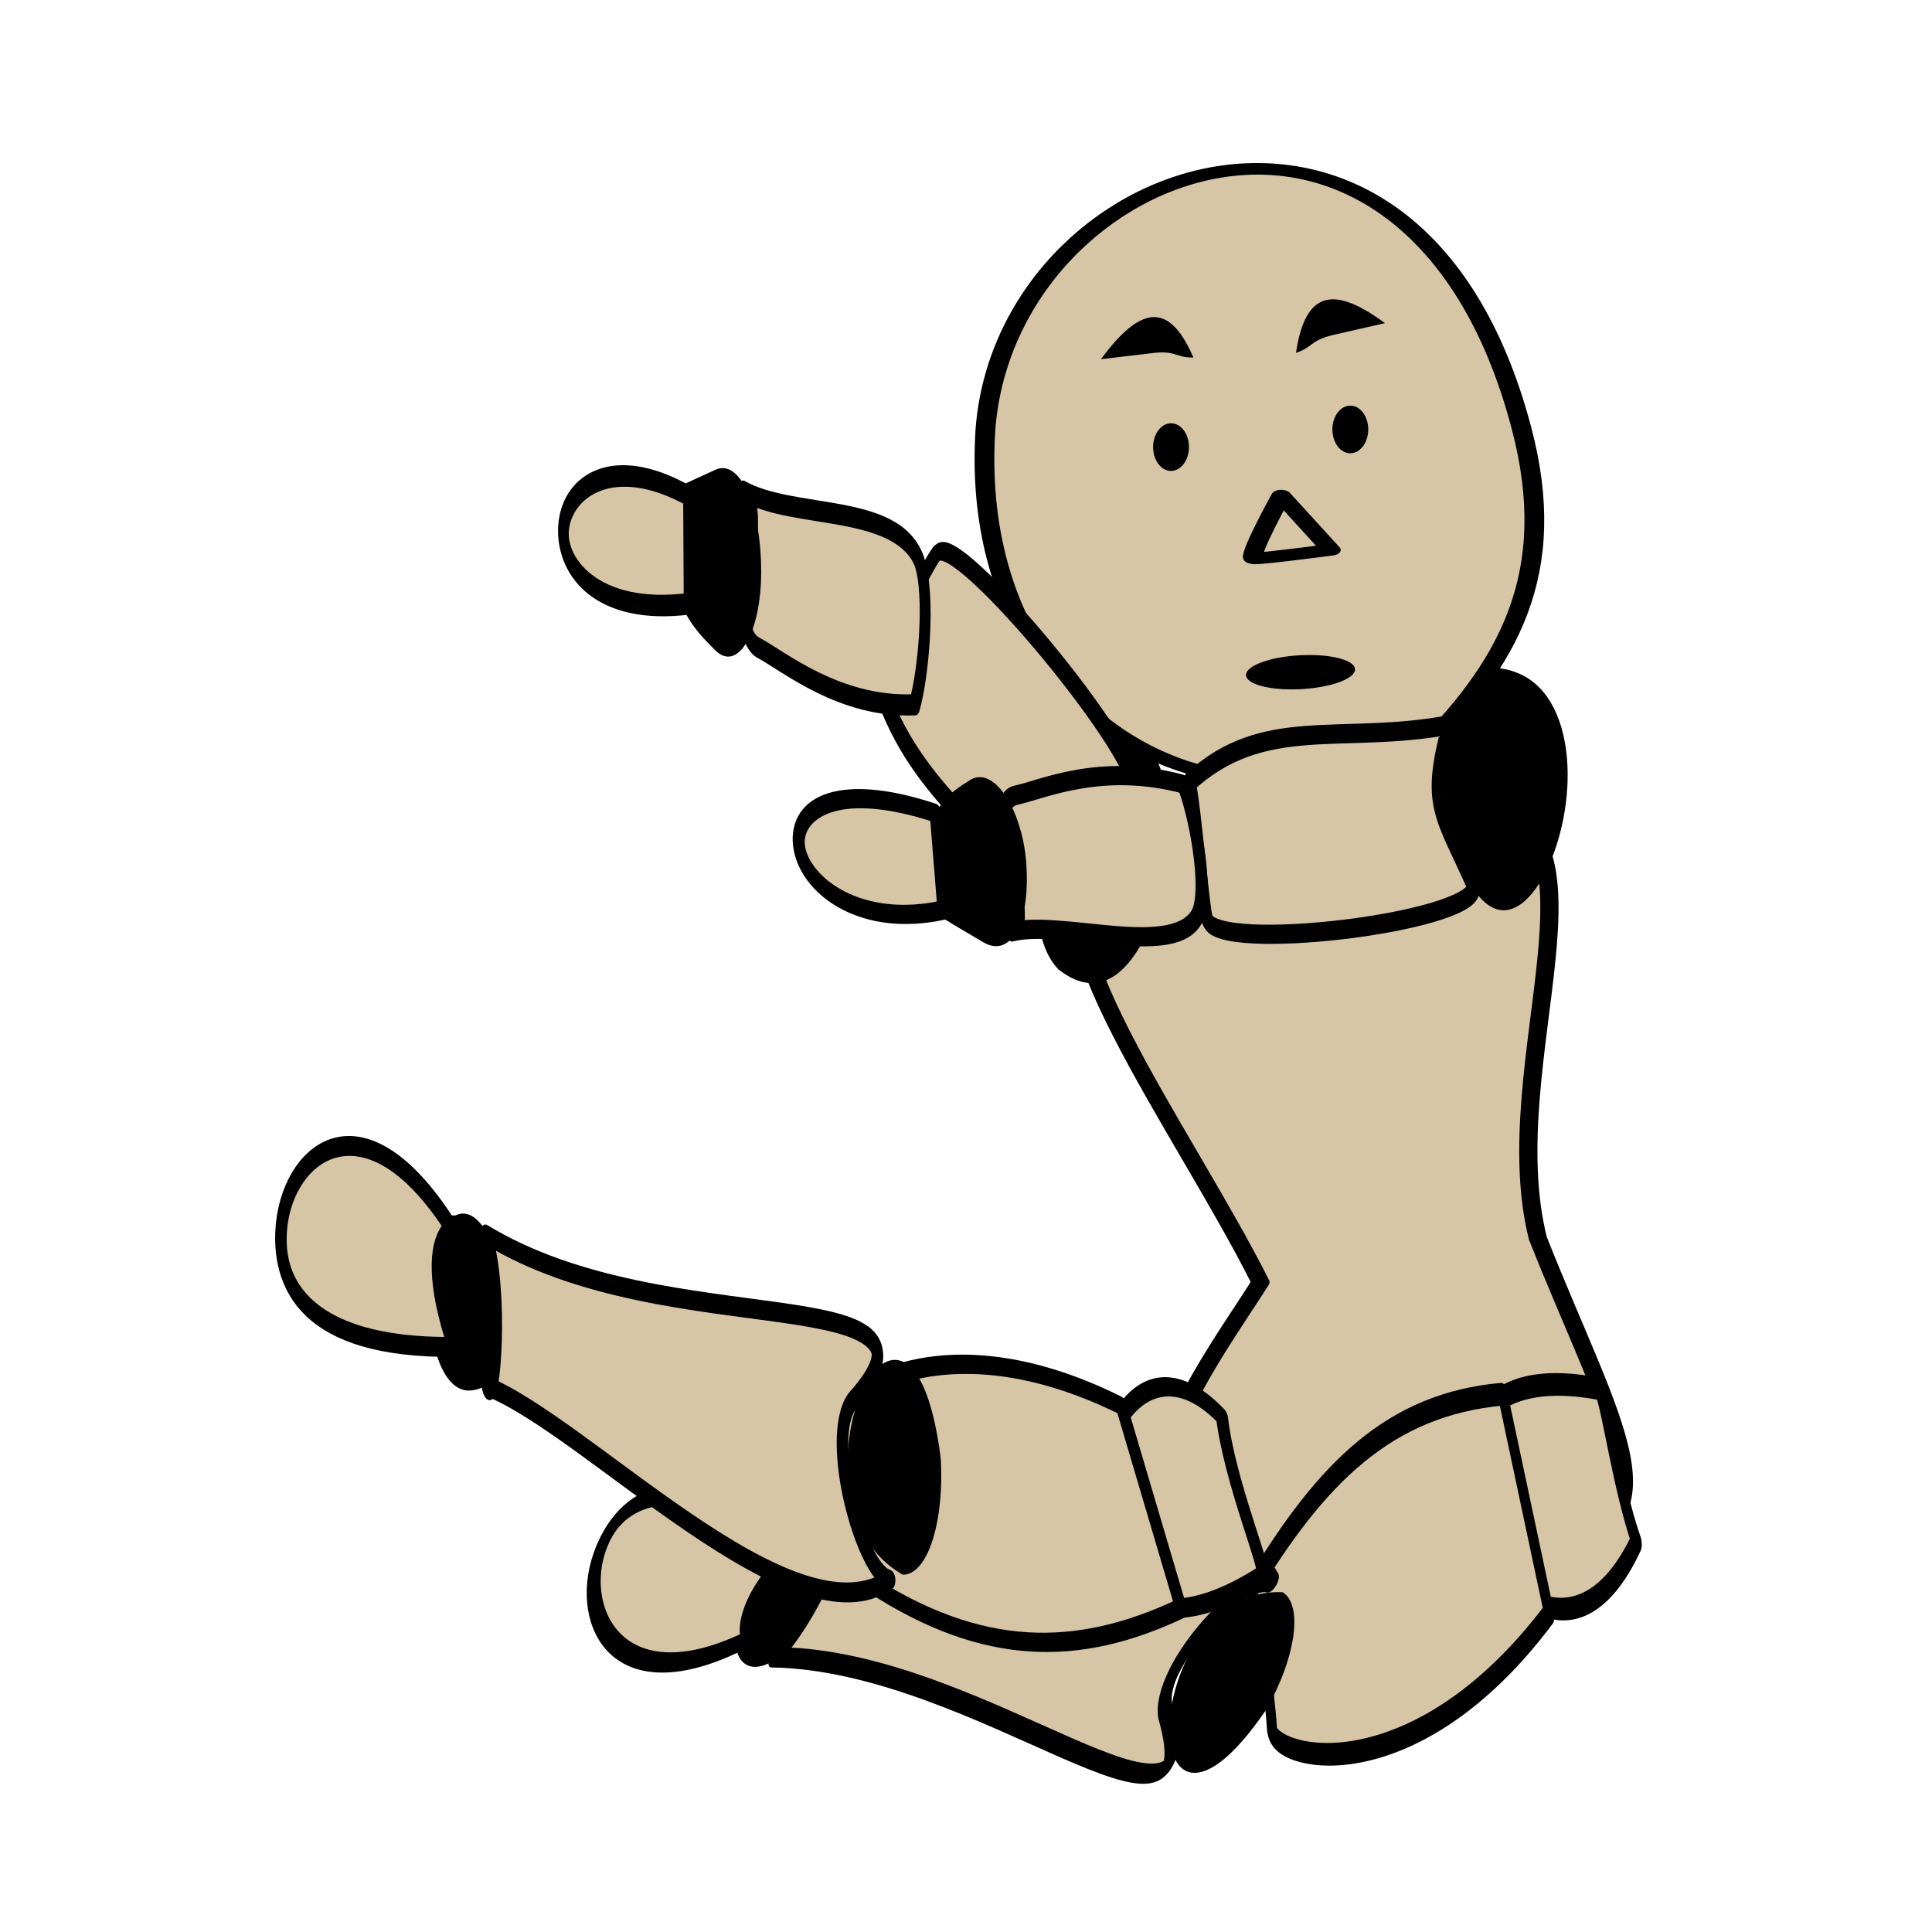 <svg:svg xmlns:dc="http://purl.org/dc/elements/1.1/" xmlns:ns1="http://sodipodi.sourceforge.net/DTD/sodipodi-0.dtd" xmlns:ns2="http://www.inkscape.org/namespaces/inkscape" xmlns:ns4="http://creativecommons.org/ns#" xmlns:rdf="http://www.w3.org/1999/02/22-rdf-syntax-ns#" xmlns:svg="http://www.w3.org/2000/svg" height="382.538" id="svg2" version="1.1" viewBox="-42.188 118.115 382.538 382.538" width="382.538" ns1:docname="figure-05.png" ns2:version="0.48.2 r9819">
  <svg:defs id="defs4" />
  <ns1:namedview bordercolor="#666666" borderlayer="true" borderopacity="1.0" id="base" pagecolor="#ffffff" showgrid="false" ns2:current-layer="g5349" ns2:cx="97.798573" ns2:cy="312.56983" ns2:document-units="px" ns2:pageopacity="0.0" ns2:pageshadow="2" ns2:window-height="926" ns2:window-maximized="0" ns2:window-width="1664" ns2:window-x="96" ns2:window-y="-20" ns2:zoom="0.5440941" />
  <svg:g id="layer1" transform="translate(0,-452.362)" ns2:groupmode="layer" ns2:label="Layer 1">
    <svg:g id="g3088">
      <svg:g id="g4734" style="fill:#d6c6a5;fill-opacity:1;stroke:#000000;stroke-width:16.777;stroke-linecap:round;stroke-linejoin:round;stroke-miterlimit:4;stroke-opacity:1;stroke-dasharray:none" transform="matrix(0.306,0.003,0,0.104,-307.083,870.979)">
        <svg:g id="g4736" style="stroke-width:16.777">
          <svg:g id="g4804" style="stroke-width:16.777" transform="translate(-12.817,-1733.685)">
            <svg:g id="g3172" style="stroke-width:21.522" transform="matrix(0.641,0.008,0,0.948,328.278,-51.427)">
              <svg:g id="g3223" transform="translate(0,28.32)">
                <svg:g id="g4035" style="stroke-width:25.566" transform="matrix(0.784,0.003,0,0.904,296.692,364.367)">
                  <svg:g id="g4770" style="fill:#d6c6a5;fill-opacity:1;stroke:#000000;stroke-width:28.869;stroke-linecap:round;stroke-linejoin:round;stroke-miterlimit:4;stroke-opacity:1;stroke-dasharray:none" transform="matrix(1.006,-0.213,0.064,0.766,-97.186,539.119)" ns2:transform-center-x="-39.409122" ns2:transform-center-y="59.187148">
                    <svg:g id="g4776" style="stroke-width:28.869" transform="matrix(0.76,1.354,-0.312,0.76,1167.249,-2589.516)" ns2:transform-center-x="28.45489" ns2:transform-center-y="18.46795" />
                  </svg:g>
                  <svg:g id="g4123" style="stroke-width:26.178" transform="matrix(0.921,0.003,0,1.035,105.771,-222.279)">
                    <svg:g id="g4083" style="stroke-width:24.803" transform="matrix(1.07,-7.0643106e-4,0,1.041,-117.476,-5.108)" />
                  </svg:g>
                  <svg:g id="g3923" style="stroke-width:30.682" transform="matrix(0.833,1.8390981e-5,0,0.834,2598.314,1386.208)">
                    <svg:g id="g4684" style="fill:#d6c6a5;fill-opacity:1;stroke:#000000;stroke-width:27.104;stroke-linecap:round;stroke-linejoin:round;stroke-miterlimit:4;stroke-opacity:1;stroke-dasharray:none" transform="matrix(1.086,-0.027,0,1.18,-2993.755,175.671)">
                      <svg:g id="g4635" style="stroke-width:27.104">
                        <svg:g id="g4553" style="stroke-width:30.606" transform="matrix(0.988,0.369,-0.111,0.752,100.047,-2477.938)" ns2:transform-center-x="-14.707999" ns2:transform-center-y="67.709825">
                          <svg:g id="g4559" style="stroke-width:30.606" transform="matrix(0.76,1.354,-0.312,0.76,1167.249,-2589.516)" ns2:transform-center-x="28.45489" ns2:transform-center-y="18.46795" />
                        </svg:g>
                        <svg:g id="g3983" style="stroke-width:24.134" transform="matrix(1.121,0,0,1.125,-328.956,305.297)">
                          <svg:g id="g4001" transform="translate(93.443,-239.461)">
                            <svg:g id="g3952">
                              <svg:g id="g5059" style="fill:#d6c6a5;fill-opacity:1;stroke:#000000;stroke-width:32.806;stroke-linecap:round;stroke-linejoin:round;stroke-miterlimit:4;stroke-opacity:1;stroke-dasharray:none" transform="matrix(0.789,0,0,0.686,-2561.868,465.195)">
                                <svg:g id="g3153" style="stroke-width:25.692" transform="matrix(1.277,0,0,1.277,4165.26,-187.213)">
                                <svg:g id="g5011" style="stroke-width:25.692" transform="matrix(0.683,-1.158,0.46,0.683,-874.227,-1250.474)" ns2:transform-center-x="42.787098" ns2:transform-center-y="29.597588">
                                <svg:g id="g5013" style="stroke-width:25.692" transform="matrix(0.338,1.493,-0.594,0.338,2818.36,-224.843)" ns2:transform-center-x="25.122153" ns2:transform-center-y="50.578682">
                                <svg:g id="g5021" style="stroke-width:25.692" transform="matrix(0.962,0.432,-0.172,0.962,674.129,-647.404)" ns2:transform-center-x="26.704465" ns2:transform-center-y="-22.499281">
                                <svg:g id="g5059-1" style="fill:#d6c6a5;fill-opacity:1;stroke:#000000;stroke-width:32.332;stroke-linecap:round;stroke-linejoin:round;stroke-miterlimit:4;stroke-opacity:1;stroke-dasharray:none" transform="matrix(0.616,-0.796,0.316,0.616,574.242,5178.828)">
                                <svg:g id="g3154" style="stroke-width:26.527" transform="matrix(1.219,0,0,1.219,-86.915,-43.383)">
                                <svg:g id="g5011-1" style="stroke-width:26.527" transform="matrix(0.683,-1.158,0.46,0.683,-874.227,-1250.474)" ns2:transform-center-x="42.787098" ns2:transform-center-y="29.597588">
                                <svg:g id="g5013-6" style="stroke-width:26.527" transform="matrix(0.338,1.493,-0.594,0.338,2818.36,-224.843)" ns2:transform-center-x="25.122153" ns2:transform-center-y="50.578682">
                                <svg:g id="g5021-6" style="stroke-width:26.527" transform="matrix(0.962,0.432,-0.172,0.962,674.129,-647.404)" ns2:transform-center-x="26.704465" ns2:transform-center-y="-22.499281">
                                <svg:g id="g4191" style="stroke-width:23.387" transform="matrix(1.134,4.4231233e-5,1.7588088e-5,1.134,2339.042,-4825.433)">
                                <svg:g id="g5261" style="fill:#d6c6a5;fill-opacity:1;stroke:#000000;stroke-width:24.273;stroke-linecap:round;stroke-linejoin:round;stroke-miterlimit:4;stroke-opacity:1;stroke-dasharray:none" transform="matrix(0.667,-0.861,0.43,0.837,-1051.798,9782.4)">
                                <svg:g id="g5347" style="stroke-width:24.325" transform="matrix(-0.713,1.04,0.395,0.821,3082.044,-3600.095)" ns2:transform-center-x="39.202384" ns2:transform-center-y="0.43134239">
                                <svg:g id="g5349" style="stroke-width:24.325" transform="matrix(-0.507,-1.214,0.549,-0.658,2236.083,937.308)" ns2:transform-center-x="18.571675" ns2:transform-center-y="28.952362">
                                <svg:g id="g4269" style="stroke-width:26.3" transform="matrix(0.925,-2.1833173e-5,-2.4073257e-6,0.925,23.309,88.288)">
                                <svg:g id="g4041" style="fill:#d6c6a5;fill-opacity:1;stroke:#000000;stroke-width:28.681;stroke-linecap:round;stroke-linejoin:round;stroke-miterlimit:4;stroke-opacity:1;stroke-dasharray:none" transform="matrix(-0.559,-1.12,-0.401,0.7,1683.999,63.544)">
                                <svg:g id="g3997" style="stroke-width:28.681">
                                <svg:g id="g3995" style="fill:#d6c6a5;fill-opacity:1;stroke:#000000;stroke-width:27.779;stroke-linecap:round;stroke-linejoin:round;stroke-miterlimit:4;stroke-opacity:1;stroke-dasharray:none" transform="matrix(1.032,3.514569e-5,1.3997347e-5,1.032,-409.145,-1275.615)">
                                <svg:g id="g4025" style="fill:#d6c6a5;fill-opacity:1;stroke:#000000;stroke-width:25.471;stroke-linecap:round;stroke-linejoin:round;stroke-miterlimit:4;stroke-opacity:1;stroke-dasharray:none" transform="matrix(0.808,-1.044,0.455,0.885,1532.29,5307.328)">
                                <svg:g id="g3906" style="fill:#d6c6a5;fill-opacity:1;stroke:#000000;stroke-width:27.505;stroke-linecap:round;stroke-linejoin:round;stroke-miterlimit:4;stroke-opacity:1;stroke-dasharray:none" transform="matrix(0.939,0.023,0,0.914,-861.379,-2615.835)">
                                <svg:path d="m 1315.821,-1517.481 c 27.399,-642.575 592.556,-1007.082 746.306,-24.531 53.587,342.45 -15.202,562.59 -150.05,788.246 -63.451,26.798 -191.802,77.287 -283.449,44.303 -184.677,-66.468 -329.034,-359.304 -312.807,-808.018 z" id="path4806" style="fill:#d6c6a5;fill-opacity:1;stroke:#000000;stroke-width:27.505;stroke-linecap:round;stroke-linejoin:round;stroke-miterlimit:4;stroke-opacity:1;stroke-dasharray:none" ns1:nodetypes="cscsc" ns2:connector-curvature="0" />
                                <svg:path d="m 1727.97,-1372.084 c 0,0 -47.779,149.123 -38.346,150.313 9.433,1.19 107.386,-23.391 107.386,-23.391 z" id="path4808" style="fill:none;stroke:#000000;stroke-width:27.505;stroke-linecap:butt;stroke-linejoin:miter;stroke-miterlimit:4;stroke-opacity:1;stroke-dasharray:none" ns2:connector-curvature="0" />
                                <svg:path d="m 59.63,532.524 c 0,6.005 -5.968,10.874 -13.329,10.874 -7.361,0 -13.329,-4.868 -13.329,-10.874 0,-6.005 5.968,-10.874 13.329,-10.874 7.361,0 13.329,4.868 13.329,10.874 z" id="path4818" style="fill:#000000;fill-opacity:1;fill-rule:nonzero;stroke:#aa3232;stroke-width:0;stroke-linecap:round;stroke-linejoin:round;stroke-miterlimit:4;stroke-opacity:1;stroke-dasharray:none;stroke-dashoffset:0" transform="matrix(5.679,-0.859,0.498,3.643,1227.068,-2853.43)" ns1:cx="46.300884" ns1:cy="532.52374" ns1:rx="13.329042" ns1:ry="10.873693" ns1:type="arc" ns2:transform-center-y="3.5168306" />
                                <svg:path d="m 109.234,-37.898 c 0,4.254 -4.075,7.702 -9.103,7.702 -5.027,0 -9.103,-3.448 -9.103,-7.702 0,-4.254 4.075,-7.702 9.103,-7.702 5.027,0 9.103,3.448 9.103,7.702 z" id="path3219" style="fill:#000000;fill-opacity:1;fill-rule:nonzero;stroke:#aa3232;stroke-width:0;stroke-linecap:round;stroke-linejoin:round;stroke-miterlimit:4;stroke-opacity:1;stroke-dasharray:none;stroke-dashoffset:0" transform="matrix(2.742,-0.068,0,7.351,1299.745,-1197.768)" ns1:cx="100.13111" ns1:cy="-37.89822" ns1:rx="9.102829" ns1:ry="7.7023935" ns1:type="arc" />
                                <svg:path d="m 109.234,-37.898 c 0,4.254 -4.075,7.702 -9.103,7.702 -5.027,0 -9.103,-3.448 -9.103,-7.702 0,-4.254 4.075,-7.702 9.103,-7.702 5.027,0 9.103,3.448 9.103,7.702 z" id="path3221" style="fill:#000000;fill-opacity:1;fill-rule:nonzero;stroke:#aa3232;stroke-width:0;stroke-linecap:round;stroke-linejoin:round;stroke-miterlimit:4;stroke-opacity:1;stroke-dasharray:none;stroke-dashoffset:0" transform="matrix(2.742,-0.068,0,7.351,1549.317,-1246.469)" ns1:cx="100.13111" ns1:cy="-37.89822" ns1:rx="9.102829" ns1:ry="7.7023935" ns1:type="arc" />
                                <svg:path d="m 1476.392,-1689.35 c 52.672,-122.934 93.555,-146.004 128.835,-7.497 -26.504,1.395 -22.752,-18.094 -60.926,-8.094 z" id="path3263" style="fill:#000000;fill-opacity:1;stroke:#000000;stroke-width:0;stroke-linecap:butt;stroke-linejoin:miter;stroke-miterlimit:4;stroke-opacity:1;stroke-dasharray:none" ns1:nodetypes="cccc" ns2:connector-curvature="0" />
                                <svg:path d="m 1871.792,-1785.847 c -68.342,-83.836 -110.685,-80.017 -123.785,74.121 25.443,-15.388 18.987,-31.58 56.817,-46.135 z" id="path4033" style="fill:#000000;fill-opacity:1;stroke:#000000;stroke-width:0;stroke-linecap:butt;stroke-linejoin:miter;stroke-miterlimit:4;stroke-opacity:1;stroke-dasharray:none" ns1:nodetypes="cccc" ns2:connector-curvature="0" ns2:transform-center-x="-3.5207137" ns2:transform-center-y="6.3905807" />
                                </svg:g>
                                </svg:g>
                                </svg:g>
                                </svg:g>
                                </svg:g>
                                <svg:path d="m 1886.381,-2498.28 c -304.567,6.263 -430.829,107.513 -470.835,137.827 -118.757,89.989 120.277,549.522 230.127,865.911 -69.146,160.345 -263.57,525.491 -45.723,611.231 135.977,-6.475 397.504,-15.838 468.189,-43.146 182.437,-70.48 85.553,-267.43 -22.673,-660.37 -64.425,-367.877 127.148,-883.454 -95.603,-911.454 -21.915,-0.475 -43.179,-0.417 -63.483,0 z" id="path5263" style="fill:#d6c6a5;fill-opacity:1;stroke:#000000;stroke-width:26.244;stroke-linecap:round;stroke-linejoin:round;stroke-miterlimit:4;stroke-opacity:1;stroke-dasharray:none" transform="matrix(-0.031,-1.531,-0.654,0.118,-273.618,2904.74)" ns1:nodetypes="ssccsccs" ns2:connector-curvature="0" />
                                <svg:g id="g5265" style="fill:#d6c6a5;fill-opacity:1;stroke:#000000;stroke-width:26.244;stroke-linecap:round;stroke-linejoin:round;stroke-miterlimit:4;stroke-opacity:1;stroke-dasharray:none" transform="matrix(-0.817,0.87,0.516,0.679,3446.779,1429.754)" ns2:transform-center-x="31.187106" ns2:transform-center-y="-18.183358">
                                <svg:g id="g5267" style="stroke-width:26.244" transform="translate(-323.015,-2268.881)">
                                <svg:path d="m 1465.193,-359.268 c 0,92.431 -62.206,167.36 -138.941,167.36 -313.174,-58.396 111.877,-534.19 138.941,-167.36 z" id="path5269" style="fill:#000000;fill-opacity:1;stroke:#000000;stroke-width:26.199;stroke-linecap:round;stroke-linejoin:round;stroke-miterlimit:4;stroke-dasharray:none;stroke-dashoffset:0" transform="matrix(1.182,0,0,0.849,-266.399,-161.592)" ns1:nodetypes="ccc" ns2:connector-curvature="0" />
                                <svg:path d="m 1209.998,-430.143 c 108.78,57.2 111.721,84.507 223.896,15.947 -22.427,242.941 22.822,406.656 -66.679,585.211 -31.683,-6.854 -188.731,1.321 -189.465,-6.315 -45.127,-12.351 -14.848,-581.368 32.248,-594.843 z" id="path5271" style="fill:#d6c6a5;fill-opacity:1;stroke:#000000;stroke-width:26.244;stroke-linecap:round;stroke-linejoin:round;stroke-miterlimit:4;stroke-opacity:1;stroke-dasharray:none" ns1:nodetypes="ccccc" ns2:connector-curvature="0" />
                                </svg:g>
                                <svg:g id="g5273" style="stroke-width:26.244" transform="matrix(0.864,-0.77,0.309,0.882,-143.604,-1374.761)" ns2:transform-center-x="-21.296077" ns2:transform-center-y="-10.375">
                                <svg:g id="g5275" style="stroke-width:25.802" transform="matrix(1.002,0.012,0.005,1.033,-40.571,-92.245)">
                                <svg:path d="m 1144.161,670.108 c 15.548,-117.631 -45.949,-359.365 15.703,-416.355 38.262,-30.631 140.107,-16.285 178.932,1.842 33.641,176.39 -1.685,311.219 -7.983,369.878 -8.955,83.411 -171.736,-20.002 -186.652,44.635 z" id="path5277" style="fill:#d6c6a5;fill-opacity:1;stroke:#000000;stroke-width:25.802;stroke-linecap:round;stroke-linejoin:round;stroke-miterlimit:4;stroke-opacity:1;stroke-dasharray:none" ns1:nodetypes="cccsc" ns2:connector-curvature="0" />
                                <svg:path d="m 929.051,810.3 c -13.714,53.002 -27.715,103.237 -76.461,103.003 -48.831,-0.234 -24.794,63.28 -73.472,-92.777 -16.793,-53.838 19.132,-99.862 73.472,-103.003 48.803,-2.821 89.252,43.34 76.461,92.777 z" id="path5279" style="fill:#000000;fill-opacity:1;stroke:#000000;stroke-width:23.132;stroke-linecap:round;stroke-linejoin:round;stroke-miterlimit:4;stroke-dasharray:none;stroke-dashoffset:0" transform="matrix(1.286,0,0,0.968,141.647,-58.955)" ns1:nodetypes="sssss" ns2:connector-curvature="0" />
                                </svg:g>
                                <svg:path d="m 1137.476,748.188 c -42.254,372.031 235.993,437.41 132.625,-6.315 z" id="path5281" style="fill:#d6c6a5;fill-opacity:1;stroke:#000000;stroke-width:26.244;stroke-linecap:round;stroke-linejoin:round;stroke-miterlimit:4;stroke-opacity:1;stroke-dasharray:none" ns1:nodetypes="ccc" ns2:connector-curvature="0" />
                                </svg:g>
                                </svg:g>
                                <svg:g id="g5283" style="fill:#d6c6a5;fill-opacity:1;stroke:#000000;stroke-width:29.635;stroke-linecap:round;stroke-linejoin:round;stroke-miterlimit:4;stroke-opacity:1;stroke-dasharray:none" transform="matrix(-1.046,-0.04,-0.06,0.751,2599.553,-1002.67)" ns2:transform-center-x="54.379685" ns2:transform-center-y="8.7717589">
                                <svg:path d="m 1970.385,760.452 c -121.394,759.403 476.042,346.841 204.659,-53.131 -77.884,36.799 -198.578,34.68 -204.659,53.131 z" id="path5285" style="fill:#d6c6a5;fill-opacity:1;stroke:#000000;stroke-width:29.635;stroke-linecap:round;stroke-linejoin:round;stroke-miterlimit:4;stroke-dasharray:none;stroke-dashoffset:0" ns1:nodetypes="ccc" ns2:connector-curvature="0" />
                                <svg:path d="m 2249.085,991.244 -291.579,50.731 c -10.759,333.589 62.597,561.144 197.126,810.859 46.437,0.977 98.985,-17.736 186.878,-4.631 41.728,-4.016 106.063,-401.105 -92.425,-856.959 z" id="path5287" style="fill:#d6c6a5;fill-opacity:1;stroke:#000000;stroke-width:29.635;stroke-linecap:round;stroke-linejoin:round;stroke-miterlimit:4;stroke-opacity:1;stroke-dasharray:none" ns1:nodetypes="ccccc" ns2:connector-curvature="0" />
                                <svg:g id="g5289" style="stroke-width:29.635" transform="matrix(0.76,1.354,-0.312,0.76,1167.249,-2589.516)" ns2:transform-center-x="28.45489" ns2:transform-center-y="18.46795">
                                <svg:path d="m 2131.455,1953.898 c 91.513,333.766 406.125,-61.767 126.31,-110.521 -69.759,0 -126.31,49.482 -126.31,110.521 z" id="path5291" style="fill:#000000;fill-opacity:1;stroke:#000000;stroke-width:29.635;stroke-linecap:round;stroke-linejoin:round;stroke-miterlimit:4;stroke-dasharray:none;stroke-dashoffset:0" ns1:nodetypes="ccc" ns2:connector-curvature="0" />
                                <svg:path d="m 2393.131,3206.154 c 0,52.319 31.282,89.784 88.833,89.784 57.551,0 104.206,-42.413 104.206,-94.732 0,-52.319 -46.66,-93.66 -104.206,-94.732 -57.551,-1.073 -88.833,24.986 -88.833,99.68 z" id="path5293" style="fill:#000000;fill-opacity:1;stroke:#000000;stroke-width:29.635;stroke-linecap:round;stroke-linejoin:round;stroke-miterlimit:4;stroke-dasharray:none;stroke-dashoffset:0" ns1:nodetypes="sssss" ns2:connector-curvature="0" />
                                <svg:path d="m 2384.246,3154.044 c -32.446,-12.94 113.568,-66.1 186.649,-19.32 -152.957,-522.956 -88.858,-1414.309 -235.091,-1055.204 -44.623,86.278 -208.12,-0.171 -221.651,-82.27 -74.134,292.543 211.392,865.733 270.094,1156.794 z" id="path5295" style="fill:#d6c6a5;fill-opacity:1;stroke:#000000;stroke-width:29.635;stroke-linecap:round;stroke-linejoin:round;stroke-miterlimit:4;stroke-opacity:1;stroke-dasharray:none" ns1:nodetypes="ccccc" ns2:connector-curvature="0" />
                                <svg:path d="m 2422.737,3238.878 c 170.393,112.554 145.367,-82.517 149.55,-7.793 170.05,231.278 104.128,460.277 15.255,496.253 -69.658,28.198 -153.941,-41.777 -164.805,-488.46 z" id="path5297" style="fill:#d6c6a5;fill-opacity:1;stroke:#000000;stroke-width:29.635;stroke-linecap:round;stroke-linejoin:round;stroke-miterlimit:4;stroke-opacity:1;stroke-dasharray:none" ns1:nodetypes="ccsc" ns2:connector-curvature="0" />
                                </svg:g>
                                </svg:g>
                                <svg:g id="g5299" style="fill:#d6c6a5;fill-opacity:1;stroke:#000000;stroke-width:26.244;stroke-linecap:round;stroke-linejoin:round;stroke-miterlimit:4;stroke-opacity:1;stroke-dasharray:none" transform="matrix(-0.037,-1.53,-0.654,0.124,2365.233,2431.488)" ns2:transform-center-x="51.48299" ns2:transform-center-y="-9.5210076">
                                <svg:g id="g5301" style="stroke-width:26.244" transform="matrix(0.338,1.493,-0.594,0.338,2818.36,-224.843)" ns2:transform-center-x="25.122153" ns2:transform-center-y="50.578682">
                                <svg:g id="g5303" style="stroke-width:26.244" transform="translate(-222.994,2054.336)">
                                <svg:path d="m 1827.963,803.356 c 78.399,630.048 -470.324,182.23 -216.715,-22.156 83.468,28.385 210.198,7.923 216.715,22.156 z" id="path5305" style="fill:#d6c6a5;fill-opacity:1;stroke:#000000;stroke-width:26.244;stroke-linecap:round;stroke-linejoin:round;stroke-miterlimit:4;stroke-dasharray:none;stroke-dashoffset:0" ns1:nodetypes="ccc" ns2:connector-curvature="0" />
                                <svg:path d="m 1549.453,990.627 280.302,10.386 c 11.53,257.321 -34.901,461.596 -179.077,654.219 -49.767,0.754 -106.082,-13.681 -200.277,-3.572 -44.72,-3.098 -113.667,-309.4 99.052,-661.033 z" id="path5307" style="fill:#d6c6a5;fill-opacity:1;stroke:#000000;stroke-width:26.244;stroke-linecap:round;stroke-linejoin:round;stroke-miterlimit:4;stroke-opacity:1;stroke-dasharray:none" ns1:nodetypes="ccccc" ns2:connector-curvature="0" />
                                </svg:g>
                                <svg:g id="g5309" style="stroke-width:26.244" transform="matrix(0.962,0.432,-0.172,0.962,674.129,-647.404)" ns2:transform-center-x="26.704465" ns2:transform-center-y="-22.499281">
                                <svg:path d="m 1675.517,1733.19 c -98.074,257.457 -435.244,-47.645 -135.366,-85.253 74.761,0 135.366,38.169 135.366,85.253 z" id="path5311" style="fill:#000000;fill-opacity:1;stroke:#000000;stroke-width:26.244;stroke-linecap:round;stroke-linejoin:round;stroke-miterlimit:4;stroke-opacity:1;stroke-dasharray:none;stroke-dashoffset:0" transform="translate(-222.994,2054.336)" ns1:nodetypes="ccc" ns2:connector-curvature="0" />
                                <svg:path d="m 1395.08,2699.144 c 0,40.358 -33.525,69.257 -95.203,69.257 -61.678,0 -111.677,-32.716 -111.677,-73.074 0,-40.358 50.006,-72.246 111.677,-73.074 61.678,-0.827 95.203,19.274 95.203,76.89 z" id="path5313" style="fill:#000000;fill-opacity:1;stroke:#000000;stroke-width:26.244;stroke-linecap:round;stroke-linejoin:round;stroke-miterlimit:4;stroke-opacity:1;stroke-dasharray:none;stroke-dashoffset:0" transform="translate(-222.994,2054.336)" ns1:nodetypes="sssss" ns2:connector-curvature="0" />
                                <svg:path d="m 1404.601,2658.947 c 17.957,-5.154 -15.091,-18.583 -62.04,-25.395 -43.964,-6.38 -100.117,-6.958 -137.991,10.492 163.924,-403.393 95.229,-1090.956 251.947,-813.953 47.823,66.552 223.042,-0.132 237.543,-63.461 79.449,225.659 -226.549,667.801 -289.459,892.317 z" id="path5315" style="fill:#d6c6a5;fill-opacity:1;stroke:#000000;stroke-width:26.244;stroke-linecap:round;stroke-linejoin:round;stroke-miterlimit:4;stroke-opacity:1;stroke-dasharray:none" transform="translate(-222.994,2054.336)" ns1:nodetypes="cscccc" ns2:connector-curvature="0" />
                                <svg:path d="m 1126.519,4785.336 c -182.61,86.821 -155.79,-63.651 -160.272,-6.011 -182.242,178.401 -111.594,355.044 -16.349,382.795 74.653,21.751 164.978,-32.226 176.622,-376.784 z" id="path5317" style="fill:#d6c6a5;fill-opacity:1;stroke:#000000;stroke-width:26.244;stroke-linecap:round;stroke-linejoin:round;stroke-miterlimit:4;stroke-opacity:1;stroke-dasharray:none" ns1:nodetypes="ccsc" ns2:connector-curvature="0" />
                                </svg:g>
                                </svg:g>
                                </svg:g>
                                <svg:path d="m 1465.193,-359.268 c 0,92.431 -62.206,167.36 -138.941,167.36 -313.174,-58.396 111.877,-534.19 138.941,-167.36 z" id="path5351" style="fill:#000000;fill-opacity:1;stroke:#000000;stroke-width:26.255;stroke-linecap:round;stroke-linejoin:round;stroke-miterlimit:4;stroke-dasharray:none;stroke-dashoffset:0" transform="matrix(1.182,0,0,0.849,-266.399,-161.592)" ns1:nodetypes="ccc" ns2:connector-curvature="0" />
                                <svg:path d="m 1181.666,-357.297 c 108.78,57.2 111.721,84.507 223.896,15.947 -22.427,242.941 22.822,406.656 -66.679,585.211 -31.683,-6.854 -188.731,1.321 -189.465,-6.315 -45.127,-12.351 -14.848,-581.368 32.248,-594.843 z" id="path5353" style="fill:#d6c6a5;fill-opacity:1;stroke:#000000;stroke-width:26.3;stroke-linecap:round;stroke-linejoin:round;stroke-miterlimit:4;stroke-opacity:1;stroke-dasharray:none" ns1:nodetypes="ccccc" ns2:connector-curvature="0" />
                                <svg:path d="m 1141.866,674.382 c 15.548,-117.631 -45.949,-359.365 15.703,-416.355 38.262,-30.631 140.107,-16.285 178.932,1.842 33.641,176.39 -1.685,311.219 -7.983,369.878 -8.955,83.411 -171.736,-20.003 -186.652,44.635 z" id="path5355" style="fill:#d6c6a5;fill-opacity:1;stroke:#000000;stroke-width:26.3;stroke-linecap:round;stroke-linejoin:round;stroke-miterlimit:4;stroke-opacity:1;stroke-dasharray:none" ns1:nodetypes="cccsc" ns2:connector-curvature="0" />
                                <svg:path d="m 929.051,810.3 c -13.714,53.002 -27.715,103.237 -76.461,103.003 -48.831,-0.234 -24.794,63.28 -73.472,-92.777 -16.793,-53.838 19.132,-99.862 73.472,-103.003 48.803,-2.821 89.252,43.34 76.461,92.777 z" id="path5357" style="fill:#000000;fill-opacity:1;stroke:#000000;stroke-width:23.578;stroke-linecap:round;stroke-linejoin:round;stroke-miterlimit:4;stroke-dasharray:none;stroke-dashoffset:0" transform="matrix(1.286,0,0,0.968,141.647,-58.955)" ns1:nodetypes="sssss" ns2:connector-curvature="0" />
                                <svg:path d="m 1174.68,818.57 c -42.254,372.031 235.993,437.41 132.625,-6.315 z" id="path5359" style="fill:#d6c6a5;fill-opacity:1;stroke:#000000;stroke-width:26.3;stroke-linecap:round;stroke-linejoin:round;stroke-miterlimit:4;stroke-opacity:1;stroke-dasharray:none" ns1:nodetypes="ccc" ns2:connector-curvature="0" />
                                </svg:g>
                                </svg:g>
                                </svg:g>
                                </svg:g>
                                </svg:g>
                                </svg:g>
                                </svg:g>
                                </svg:g>
                                </svg:g>
                                </svg:g>
                                </svg:g>
                                </svg:g>
                                </svg:g>
                                </svg:g>
                              </svg:g>
                            </svg:g>
                          </svg:g>
                        </svg:g>
                      </svg:g>
                    </svg:g>
                  </svg:g>
                </svg:g>
              </svg:g>
            </svg:g>
          </svg:g>
        </svg:g>
      </svg:g>
    </svg:g>
  </svg:g>
</svg:svg>